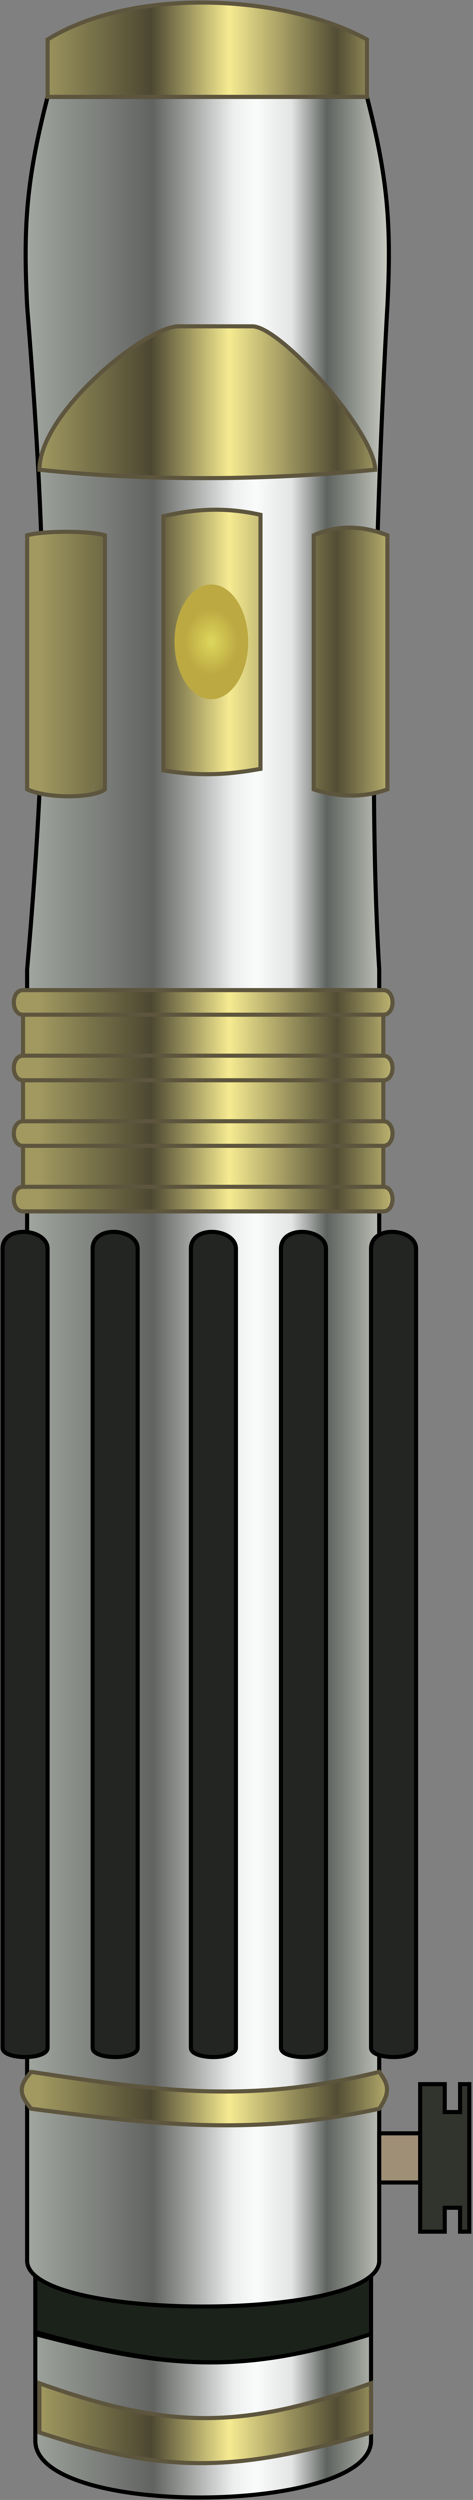 <svg width="185" height="977" viewBox="0 0 185 977" fill="none" xmlns="http://www.w3.org/2000/svg">
<rect x="0" y="0" width="185" height="977" fill="#808080" stroke="none"/>
<path d="M13.811 911.387C62.749 925.108 93.53 928.712 145.121 912.187V886.566C98.682 886.566 65.054 890.568 13.811 889.768V911.387Z" fill="#1B221A" stroke="black" stroke-width="1.601"/>
<path d="M143.519 37.856H18.614C10.45 69.758 9.01 87.639 10.608 119.524C18.746 222.163 19.257 279.045 10.608 378.941V883.511C10.608 907.383 148.323 907.383 148.323 883.511V378.941C142.174 277.654 151.525 119.524 151.525 119.524C153.123 87.639 151.683 69.758 143.519 37.856Z" fill="url(#paint0_linear_55_7)"/>
<path d="M13.811 912.187V929.802V953.822C13.811 984.247 145.121 982.646 145.121 953.822V931.403V912.187C95.413 927.83 66.481 926.02 13.811 912.187Z" fill="url(#paint1_linear_55_7)"/>
<path d="M143.519 37.856H18.614C10.45 69.758 9.01 87.639 10.608 119.524C18.746 222.163 19.257 279.045 10.608 378.941V883.511C10.608 907.383 148.323 907.383 148.323 883.511V378.941C142.174 277.654 151.525 119.524 151.525 119.524C153.123 87.639 151.683 69.758 143.519 37.856Z" stroke="black" stroke-width="1.601"/>
<path d="M13.811 912.187V929.802V953.822C13.811 984.247 145.121 982.646 145.121 953.822V931.403V912.187C95.413 927.83 66.481 926.02 13.811 912.187Z" stroke="black" stroke-width="1.601"/>
<path d="M143.521 37.856H18.617V15.437C52.245 -5.381 111.495 -2.178 143.521 15.437V37.856Z" fill="url(#paint2_linear_55_7)"/>
<path d="M122.702 209.199V308.482C132.08 311.588 142.15 311.879 151.528 308.482V209.199C142.147 205.469 132.085 204.952 122.702 209.199Z" fill="url(#paint3_linear_55_7)"/>
<path d="M63.892 201.766C77.026 198.644 88.751 198.274 101.885 201.192V300.475C90.192 302.552 78.831 303.654 63.892 301.049V201.766Z" fill="url(#paint4_linear_55_7)"/>
<path d="M41.034 209.199C34.379 207.271 16.507 207.475 10.61 209.199V308.482C18.831 312.26 36.591 311.96 41.034 308.482V209.199Z" fill="url(#paint5_linear_55_7)"/>
<path d="M145.123 931.403C93.913 949.784 65.528 949.314 15.414 931.403V950.619C63.376 966.462 91.703 966.76 145.123 950.619V931.403Z" fill="url(#paint6_linear_55_7)"/>
<path d="M149.925 473.42H9.007C4.201 473.42 4.201 463.812 9.007 463.812V447.799C4.201 447.799 4.201 438.191 9.007 438.191V422.177C4.201 422.177 4.201 412.569 9.007 412.569V396.556C4.201 396.556 4.201 386.948 9.007 386.948H149.925C154.727 386.948 154.727 396.556 149.925 396.556V412.569C154.727 412.569 154.727 422.177 149.925 422.177V438.191C154.727 438.191 154.727 447.799 149.925 447.799V463.812C154.729 463.812 154.729 473.42 149.925 473.42Z" fill="url(#paint7_linear_55_7)"/>
<path d="M12.211 809.701C7.116 815.329 7.423 818.486 12.211 824.113C65.231 831.059 101.135 834.287 148.325 824.113C152.877 817.429 151.848 814.513 148.325 809.701C98.295 822.201 63.25 817.408 12.211 809.701Z" fill="url(#paint8_linear_55_7)"/>
<path d="M146.722 183.578C104.09 187.701 59.145 188.202 15.414 183.578C15.414 161.159 57.047 127.531 69.858 127.531H98.682C109.891 127.531 146.722 169.166 146.722 183.578Z" fill="url(#paint9_linear_55_7)"/>
<path d="M9.007 422.177H149.925M9.007 422.177C4.201 422.177 4.201 412.569 9.007 412.569M9.007 422.177V438.191M149.925 422.177C154.727 422.177 154.727 412.569 149.925 412.569M149.925 422.177V438.191M149.925 412.569H9.007M149.925 412.569V396.556M9.007 412.569V396.556M9.007 396.556C4.201 396.556 4.201 386.948 9.007 386.948H149.925C154.727 386.948 154.727 396.556 149.925 396.556M9.007 396.556H149.925M149.925 438.191H9.007M149.925 438.191C154.727 438.191 154.727 447.799 149.925 447.799M9.007 438.191C4.201 438.191 4.201 447.799 9.007 447.799M9.007 447.799H149.925M9.007 447.799V463.812M149.925 447.799V463.812M149.925 463.812C154.729 463.812 154.729 473.42 149.925 473.42H9.007C4.201 473.42 4.201 463.812 9.007 463.812M149.925 463.812H9.007M18.617 37.856H143.521V15.437C111.495 -2.178 52.245 -5.381 18.617 15.437V37.856ZM122.702 308.482V209.199C132.085 204.952 142.147 205.469 151.528 209.199V308.482C142.15 311.879 132.08 311.588 122.702 308.482ZM101.885 201.192C88.751 198.274 77.026 198.644 63.892 201.766V301.049C78.831 303.654 90.192 302.552 101.885 300.475V201.192ZM10.61 209.199C16.507 207.475 34.379 207.271 41.034 209.199V308.482C36.591 311.96 18.831 312.26 10.61 308.482V209.199ZM15.414 931.403C65.528 949.314 93.913 949.784 145.123 931.403V950.619C91.703 966.76 63.376 966.462 15.414 950.619V931.403ZM12.211 824.113C7.423 818.486 7.116 815.329 12.211 809.701C63.25 817.408 98.295 822.201 148.325 809.701C151.848 814.513 152.877 817.429 148.325 824.113C101.135 834.287 65.231 831.059 12.211 824.113ZM15.414 183.578C59.145 188.202 104.09 187.701 146.722 183.578C146.722 169.166 109.891 127.531 98.682 127.531H69.858C57.047 127.531 15.414 161.159 15.414 183.578Z" stroke="#5D553D" stroke-width="1.601"/>
<path d="M18.615 488.046C18.615 480.039 1 478.438 1 488.046V800.307C1 805.111 18.615 805.111 18.615 800.307V488.046Z" fill="#232522"/>
<path d="M53.844 488.046C53.844 480.039 36.23 478.438 36.23 488.046V800.307C36.23 805.111 53.844 805.111 53.844 800.307V488.046Z" fill="#232522"/>
<path d="M92.276 488.046C92.276 480.039 74.662 478.438 74.662 488.046V800.307C74.662 805.111 92.276 805.111 92.276 800.307V488.046Z" fill="#232522"/>
<path d="M127.506 488.046C127.506 480.039 109.891 478.438 109.891 488.046V800.307C109.891 805.111 127.506 805.111 127.506 800.307V488.046Z" fill="#232522"/>
<path d="M162.735 488.046C162.735 480.039 145.121 478.438 145.121 488.046V800.307C145.121 805.111 162.735 805.111 162.735 800.307V488.046Z" fill="#232522"/>
<path d="M18.615 488.046C18.615 480.039 1 478.438 1 488.046V800.307C1 805.111 18.615 805.111 18.615 800.307V488.046Z" stroke="black" stroke-width="1.601"/>
<path d="M53.844 488.046C53.844 480.039 36.23 478.438 36.23 488.046V800.307C36.23 805.111 53.844 805.111 53.844 800.307V488.046Z" stroke="black" stroke-width="1.601"/>
<path d="M92.276 488.046C92.276 480.039 74.662 478.438 74.662 488.046V800.307C74.662 805.111 92.276 805.111 92.276 800.307V488.046Z" stroke="black" stroke-width="1.601"/>
<path d="M127.506 488.046C127.506 480.039 109.891 478.438 109.891 488.046V800.307C109.891 805.111 127.506 805.111 127.506 800.307V488.046Z" stroke="black" stroke-width="1.601"/>
<path d="M162.735 488.046C162.735 480.039 145.121 478.438 145.121 488.046V800.307C145.121 805.111 162.735 805.111 162.735 800.307V488.046Z" stroke="black" stroke-width="1.601"/>
<path d="M164.337 833.722H148.323V852.938H164.337V833.722Z" fill="#9F8F76" stroke="black" stroke-width="1.601"/>
<path d="M164.337 814.505V872.154H173.945V862.805H179.95V872.154H183.553V814.505H179.95V825.412H173.945V814.505H164.337Z" fill="#31342D" stroke="black" stroke-width="1.601"/>
<ellipse cx="82.668" cy="250.834" rx="14.412" ry="22.419" fill="url(#paint10_radial_55_7)"/>
<defs>
<linearGradient id="paint0_linear_55_7" x1="10.608" y1="356.522" x2="151.526" y2="356.522" gradientUnits="userSpaceOnUse">
<stop stop-color="#A1A6A0"/>
<stop offset="0.349" stop-color="#616360"/>
<stop offset="0.573" stop-color="#ECEFEE"/>
<stop offset="0.635" stop-color="#F9FCFB"/>
<stop offset="0.734" stop-color="#E3E4E4"/>
<stop offset="0.832" stop-color="#5E635F"/>
<stop offset="1" stop-color="#C8CBC2"/>
</linearGradient>
<linearGradient id="paint1_linear_55_7" x1="10.608" y1="356.522" x2="151.526" y2="356.522" gradientUnits="userSpaceOnUse">
<stop stop-color="#A1A6A0"/>
<stop offset="0.349" stop-color="#616360"/>
<stop offset="0.573" stop-color="#ECEFEE"/>
<stop offset="0.635" stop-color="#F9FCFB"/>
<stop offset="0.734" stop-color="#E3E4E4"/>
<stop offset="0.832" stop-color="#5E635F"/>
<stop offset="1" stop-color="#C8CBC2"/>
</linearGradient>
<linearGradient id="paint2_linear_55_7" x1="4.203" y1="290.867" x2="154.729" y2="290.867" gradientUnits="userSpaceOnUse">
<stop offset="0.073" stop-color="#A19960"/>
<stop offset="0.365" stop-color="#4C4731"/>
<stop offset="0.568" stop-color="#F6EB91"/>
<stop offset="0.847" stop-color="#524D34"/>
<stop offset="1" stop-color="#C3B974"/>
</linearGradient>
<linearGradient id="paint3_linear_55_7" x1="4.203" y1="290.867" x2="154.729" y2="290.867" gradientUnits="userSpaceOnUse">
<stop offset="0.073" stop-color="#A19960"/>
<stop offset="0.365" stop-color="#4C4731"/>
<stop offset="0.568" stop-color="#F6EB91"/>
<stop offset="0.847" stop-color="#524D34"/>
<stop offset="1" stop-color="#C3B974"/>
</linearGradient>
<linearGradient id="paint4_linear_55_7" x1="4.203" y1="290.867" x2="154.729" y2="290.867" gradientUnits="userSpaceOnUse">
<stop offset="0.073" stop-color="#A19960"/>
<stop offset="0.365" stop-color="#4C4731"/>
<stop offset="0.568" stop-color="#F6EB91"/>
<stop offset="0.847" stop-color="#524D34"/>
<stop offset="1" stop-color="#C3B974"/>
</linearGradient>
<linearGradient id="paint5_linear_55_7" x1="4.203" y1="290.867" x2="154.729" y2="290.867" gradientUnits="userSpaceOnUse">
<stop offset="0.073" stop-color="#A19960"/>
<stop offset="0.365" stop-color="#4C4731"/>
<stop offset="0.568" stop-color="#F6EB91"/>
<stop offset="0.847" stop-color="#524D34"/>
<stop offset="1" stop-color="#C3B974"/>
</linearGradient>
<linearGradient id="paint6_linear_55_7" x1="4.203" y1="290.867" x2="154.729" y2="290.867" gradientUnits="userSpaceOnUse">
<stop offset="0.073" stop-color="#A19960"/>
<stop offset="0.365" stop-color="#4C4731"/>
<stop offset="0.568" stop-color="#F6EB91"/>
<stop offset="0.847" stop-color="#524D34"/>
<stop offset="1" stop-color="#C3B974"/>
</linearGradient>
<linearGradient id="paint7_linear_55_7" x1="4.203" y1="290.867" x2="154.729" y2="290.867" gradientUnits="userSpaceOnUse">
<stop offset="0.073" stop-color="#A19960"/>
<stop offset="0.365" stop-color="#4C4731"/>
<stop offset="0.568" stop-color="#F6EB91"/>
<stop offset="0.847" stop-color="#524D34"/>
<stop offset="1" stop-color="#C3B974"/>
</linearGradient>
<linearGradient id="paint8_linear_55_7" x1="4.203" y1="290.867" x2="154.729" y2="290.867" gradientUnits="userSpaceOnUse">
<stop offset="0.073" stop-color="#A19960"/>
<stop offset="0.365" stop-color="#4C4731"/>
<stop offset="0.568" stop-color="#F6EB91"/>
<stop offset="0.847" stop-color="#524D34"/>
<stop offset="1" stop-color="#C3B974"/>
</linearGradient>
<linearGradient id="paint9_linear_55_7" x1="4.203" y1="290.867" x2="154.729" y2="290.867" gradientUnits="userSpaceOnUse">
<stop offset="0.073" stop-color="#A19960"/>
<stop offset="0.365" stop-color="#4C4731"/>
<stop offset="0.568" stop-color="#F6EB91"/>
<stop offset="0.847" stop-color="#524D34"/>
<stop offset="1" stop-color="#C3B974"/>
</linearGradient>
<radialGradient id="paint10_radial_55_7" cx="0" cy="0" r="1" gradientUnits="userSpaceOnUse" gradientTransform="translate(82.668 250.834) rotate(90) scale(22.419 18.05)">
<stop stop-color="#DDD75C"/>
<stop offset="0.576" stop-color="#BCA942"/>
</radialGradient>
</defs>
</svg>
